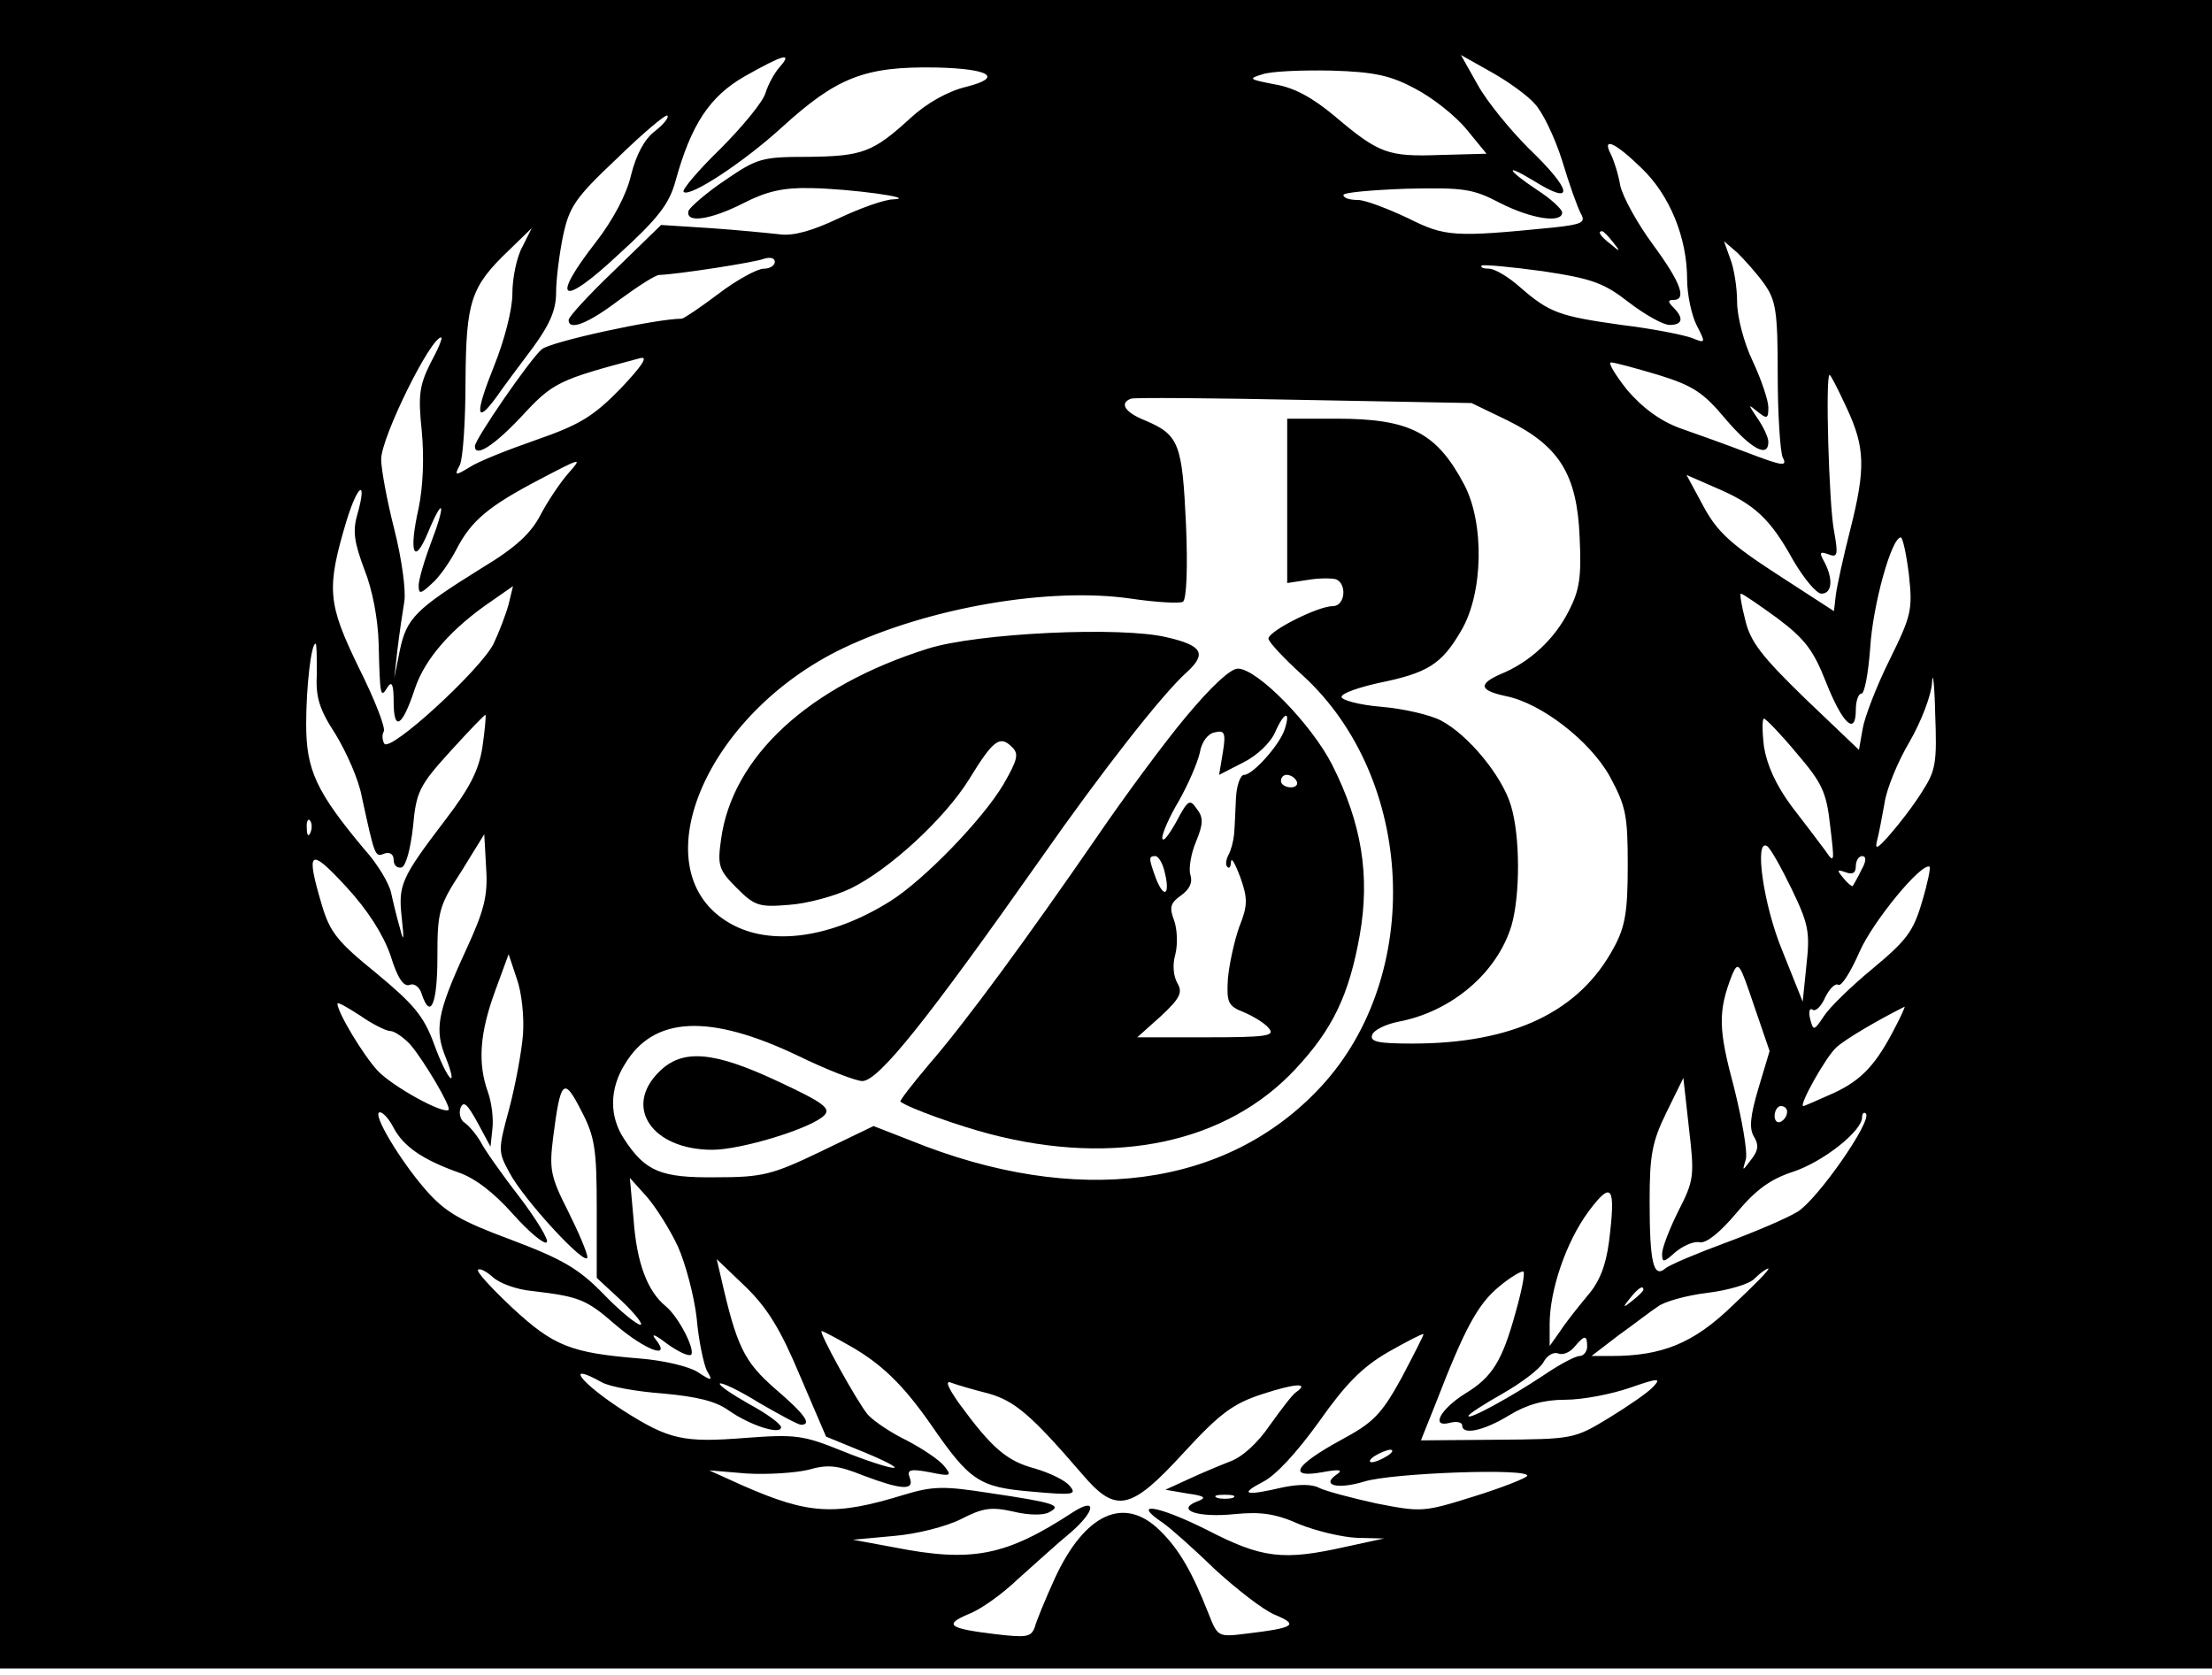 <?xml version="1.0" standalone="no"?>
<!DOCTYPE svg PUBLIC "-//W3C//DTD SVG 20010904//EN"
 "http://www.w3.org/TR/2001/REC-SVG-20010904/DTD/svg10.dtd">
<svg version="1.0" xmlns="http://www.w3.org/2000/svg"
 width="354pt" height="268pt" viewBox="0 0 354 268"
 preserveAspectRatio="xMidYMid meet">

<g transform="translate(0,268) scale(0.1,-0.1)"
fill="#000000" stroke="none">
<path d="M0 1345 l0 -1335 1770 0 1770 0 0 1335 0 1335 -1770 0 -1770 0 0
-1335z m1248 1228 c-9 -10 -19 -29 -23 -42 -4 -14 -37 -54 -72 -89 -36 -35
-62 -66 -59 -69 9 -10 97 48 157 103 88 80 132 98 247 96 87 -2 108 -16 48
-31 -29 -7 -63 -26 -89 -50 -60 -55 -77 -61 -164 -62 -73 0 -81 -2 -132 -37
-30 -20 -56 -43 -59 -49 -6 -21 35 -15 88 12 37 19 64 25 107 24 64 -1 173
-16 133 -18 -14 0 -53 -14 -87 -30 -42 -20 -73 -29 -95 -26 -18 2 -68 7 -112
10 l-78 5 -74 -72 c-41 -39 -74 -75 -74 -80 0 -18 31 -6 81 32 30 22 58 40 64
40 29 1 153 20 168 26 10 3 17 1 17 -5 0 -6 -8 -11 -18 -11 -10 0 -43 -18 -72
-40 -29 -22 -56 -40 -59 -40 -41 0 -211 -37 -224 -49 -19 -16 -107 -144 -107
-155 0 -19 31 1 75 48 50 54 58 58 190 93 13 3 2 -13 -32 -49 -44 -45 -66 -58
-135 -82 -46 -16 -94 -35 -107 -44 -23 -14 -24 -13 -15 4 5 11 9 71 9 134 1
128 8 151 70 210 l36 35 -15 -30 c-9 -16 -16 -50 -16 -75 0 -26 -13 -75 -29
-115 -31 -77 -30 -96 3 -51 11 16 38 52 59 80 27 37 37 60 37 88 0 20 5 61 11
90 10 47 19 61 87 125 41 40 78 71 80 68 3 -3 -6 -14 -20 -25 -17 -13 -30 -38
-38 -70 -7 -31 -29 -72 -56 -107 -74 -95 -56 -106 35 -21 65 59 82 82 92 118
25 91 55 136 111 168 62 35 77 39 56 15z m1208 -59 c12 -12 32 -53 44 -91 11
-37 25 -76 30 -85 8 -14 2 -17 -43 -22 -161 -16 -174 -15 -234 15 -32 15 -68
29 -80 29 -13 0 -23 3 -23 8 0 4 46 8 101 10 92 2 106 0 150 -23 49 -25 99
-33 99 -15 0 5 -18 22 -40 36 -48 32 -54 44 -6 15 67 -42 63 -16 -8 52 -29 29
-66 74 -81 101 l-27 48 48 -27 c27 -15 59 -38 70 -51z m-191 24 c27 -14 64
-43 82 -65 l32 -39 -74 -2 c-84 -3 -98 2 -170 63 -35 29 -64 45 -95 50 -41 8
-43 9 -20 16 14 5 64 7 111 6 69 -2 95 -8 134 -29z m362 -127 c45 -43 73 -111
73 -178 0 -24 7 -57 15 -73 15 -29 15 -30 -7 -21 -13 5 -63 15 -113 21 -99 14
-115 19 -163 61 -18 16 -40 29 -49 29 -9 0 -14 2 -12 5 3 2 47 -2 98 -9 80
-12 98 -19 138 -50 26 -20 55 -36 65 -36 21 0 23 11 6 28 -9 9 -9 12 0 12 22
0 12 28 -33 89 -25 34 -48 76 -52 94 -3 18 -10 40 -15 50 -15 29 7 19 49 -22z
m-46 -118 c13 -16 12 -17 -3 -4 -17 13 -22 21 -14 21 2 0 10 -8 17 -17z m243
-68 c18 -26 21 -43 21 -145 0 -63 4 -123 8 -132 8 -15 0 -14 -55 7 -34 13 -84
31 -110 40 -32 12 -59 32 -84 61 -19 24 -31 44 -26 44 6 0 39 -9 76 -20 55
-17 72 -28 107 -70 41 -48 69 -64 69 -37 0 7 -8 24 -17 37 -16 24 -16 24 0 11
15 -12 17 -11 17 7 0 11 -11 44 -25 74 -14 29 -25 71 -25 95 0 23 -5 54 -11
69 l-10 28 22 -19 c11 -11 31 -33 43 -50z m-2135 -126 c-18 -36 -20 -52 -14
-109 4 -43 2 -89 -5 -123 -16 -71 -8 -94 15 -39 25 60 29 47 5 -16 -11 -29
-20 -60 -20 -69 0 -14 3 -14 21 3 12 10 29 35 39 54 24 47 52 70 134 113 67
35 69 36 45 9 -13 -15 -33 -45 -44 -66 -15 -29 -39 -52 -94 -85 -106 -66 -120
-80 -131 -131 l-9 -45 5 45 c3 25 8 59 11 77 3 17 -4 69 -16 116 -12 47 -21
97 -21 112 0 35 79 195 96 195 3 0 -5 -19 -17 -41z m2266 -71 c30 -64 31 -97
6 -196 -11 -43 -21 -89 -23 -104 l-3 -26 -91 59 c-74 48 -96 68 -118 109 l-27
50 48 -21 c61 -26 86 -49 123 -116 17 -29 37 -53 45 -53 17 0 19 23 5 50 -9
16 -8 18 6 13 15 -6 16 -1 9 38 -8 41 -14 249 -7 249 2 0 14 -24 27 -52z
m-542 -21 c83 -41 111 -87 115 -187 3 -63 0 -84 -17 -117 -23 -46 -63 -83
-110 -102 -36 -16 -33 -26 9 -35 56 -11 134 -71 166 -128 26 -48 29 -62 29
-143 0 -73 -4 -98 -22 -131 -55 -103 -161 -154 -323 -154 -55 0 -68 3 -64 14
3 8 22 17 42 21 85 16 158 78 181 154 14 49 14 143 -1 192 -14 47 -68 113
-112 136 -17 9 -60 19 -96 22 -36 3 -64 11 -63 16 1 6 28 15 59 22 79 16 101
30 132 83 36 60 38 173 5 235 -44 83 -87 105 -204 105 l-79 0 0 -131 0 -132
33 5 c17 3 38 3 45 1 18 -7 15 -43 -5 -43 -24 0 -103 -40 -103 -52 0 -5 25
-32 55 -59 180 -165 194 -480 29 -658 -150 -162 -391 -194 -657 -86 l-59 23
-85 -41 c-77 -37 -93 -41 -167 -41 -88 -1 -113 9 -147 61 -24 36 -24 80 1 120
46 77 135 81 276 14 47 -23 94 -41 104 -41 26 0 104 98 285 355 100 143 196
265 234 299 33 30 25 43 -31 56 -73 18 -304 7 -383 -18 -191 -60 -313 -173
-331 -305 -6 -42 -4 -49 25 -78 29 -29 36 -31 84 -27 29 2 73 14 98 26 62 30
151 112 190 175 38 62 49 71 68 52 12 -11 10 -20 -13 -60 -33 -56 -127 -153
-181 -187 -94 -59 -191 -73 -256 -36 -146 82 -43 334 181 441 137 65 330 98
460 79 41 -6 78 -8 83 -5 6 3 8 55 5 124 -6 129 -11 143 -65 166 -33 13 -42
28 -23 35 5 2 130 1 277 -2 l268 -5 58 -28z m-1841 -150 c-8 -27 -5 -45 11
-88 13 -32 22 -80 23 -119 2 -85 3 -88 14 -70 7 11 10 5 10 -23 0 -49 14 -40
34 21 16 48 59 97 124 141 l33 23 -7 -29 c-4 -15 -15 -44 -24 -63 -21 -42
-166 -175 -175 -160 -3 5 -4 14 -1 19 4 5 -14 51 -40 103 -50 103 -52 126 -19
236 18 58 33 66 17 9z m2483 -97 c6 -56 4 -65 -31 -136 -21 -42 -40 -92 -43
-110 l-6 -34 -86 82 c-69 67 -88 91 -96 126 -6 23 -9 42 -7 42 3 0 29 -18 58
-39 44 -33 58 -51 78 -102 27 -68 48 -87 48 -45 0 14 4 26 9 26 5 0 11 33 14
73 4 68 34 177 49 177 3 0 9 -27 13 -60z m-2548 -158 c-2 -38 4 -57 30 -97 17
-28 37 -72 42 -100 21 -96 21 -97 36 -91 9 3 15 -1 15 -10 0 -9 6 -14 13 -12
7 3 14 30 18 65 5 56 10 66 60 121 30 33 55 59 56 58 1 -1 -1 -25 -5 -52 -6
-38 -21 -66 -60 -117 -70 -92 -75 -103 -69 -156 4 -36 3 -40 -3 -16 -5 17 -11
42 -14 56 -3 15 -22 47 -43 70 -77 92 -93 127 -93 200 0 60 8 129 15 129 2 0
2 -21 2 -48z m2569 -189 c-13 -21 -36 -51 -51 -68 -20 -23 -25 -26 -21 -10 3
11 8 38 12 60 3 22 21 66 40 98 19 33 35 75 36 95 1 20 4 -2 5 -50 3 -79 1
-91 -21 -125z m-201 62 c41 -48 48 -62 54 -117 7 -58 7 -61 -8 -39 -9 12 -33
44 -54 71 -25 34 -39 65 -44 95 -3 25 -3 45 0 45 3 0 27 -25 52 -55z m-2378
-127 c-3 -8 -6 -5 -6 6 -1 11 2 17 5 13 3 -3 4 -12 1 -19z m248 -190 c-46
-100 -50 -126 -31 -172 8 -20 11 -34 7 -31 -5 3 -17 28 -27 56 -16 43 -32 62
-91 111 -63 51 -75 66 -88 110 -26 88 -20 93 39 29 35 -38 59 -76 71 -110 11
-36 21 -51 31 -47 7 3 16 -4 19 -15 14 -42 25 -15 25 59 0 72 2 82 38 137 l37
60 3 -54 c3 -45 -3 -68 -33 -133z m2122 100 c27 -56 30 -69 24 -122 l-6 -59
-32 80 c-31 74 -46 182 -25 169 5 -3 22 -33 39 -68z m112 30 c-6 -13 -13 -24
-14 -26 -1 -1 -8 4 -15 13 -11 13 -10 14 4 9 11 -4 16 -1 16 10 0 9 5 16 10
16 7 0 7 -8 -1 -22z m97 -51 c-14 -48 -25 -62 -79 -107 -34 -28 -69 -62 -78
-76 -16 -24 -17 -24 -22 -5 -3 12 -1 19 4 15 5 -3 14 6 20 20 7 14 16 23 21
20 5 -3 20 21 34 53 21 48 99 143 112 136 2 -1 -3 -26 -12 -56z m-2239 -212
c-2 -27 -12 -81 -22 -119 -18 -66 -18 -69 0 -102 23 -44 124 -153 125 -136 0
7 -14 40 -31 74 -28 55 -30 67 -24 116 12 94 17 100 45 45 22 -42 25 -61 25
-158 l0 -110 40 -37 c22 -21 35 -38 30 -38 -6 0 -33 22 -59 49 -40 41 -66 56
-148 87 -81 30 -105 44 -136 79 -42 48 -88 125 -74 125 5 0 15 -11 22 -25 16
-30 47 -51 103 -71 27 -9 58 -33 88 -67 26 -29 50 -49 54 -45 4 3 -16 36 -44
73 -28 36 -56 76 -62 88 -7 12 -18 25 -25 30 -7 4 -10 15 -7 24 5 12 11 6 27
-23 l21 -39 3 28 c2 16 -1 42 -7 59 -17 47 -13 95 11 161 l22 60 13 -39 c8
-22 12 -61 10 -89z m1977 -87 c-13 -44 -15 -64 -7 -77 8 -13 7 -22 -4 -36 -15
-20 -15 -20 -9 0 3 11 -6 63 -19 115 -25 93 -26 121 -3 180 10 23 12 19 35
-49 l25 -73 -18 -60z m-2189 92 c6 0 21 -10 32 -22 22 -26 65 -99 61 -104 -8
-8 -91 38 -114 63 -23 25 -64 93 -64 107 0 3 16 -6 36 -19 20 -14 42 -25 49
-25z m2409 8 c-31 -61 -54 -86 -99 -107 -25 -11 -47 -21 -49 -21 -8 0 36 79
53 94 14 13 67 44 109 65 1 0 -5 -14 -14 -31z m-348 -296 c-14 -28 -26 -59
-26 -68 0 -15 2 -15 21 2 12 10 29 18 39 16 11 -2 33 16 59 47 31 37 54 54 91
66 48 16 110 65 110 87 0 6 3 9 6 6 11 -11 -77 -137 -109 -157 -18 -11 -70
-33 -116 -50 -46 -17 -89 -35 -96 -41 -19 -16 -25 10 -25 108 0 74 4 95 27
142 l27 55 9 -81 c9 -76 8 -83 -17 -132z m174 159 c0 -6 -4 -13 -10 -16 -5 -3
-10 1 -10 9 0 9 5 16 10 16 6 0 10 -4 10 -9z m-1775 -216 c12 -27 26 -79 30
-115 3 -35 11 -72 16 -83 10 -17 9 -18 -14 -3 -13 9 -55 19 -93 22 -111 9
-138 20 -204 81 -33 31 -58 58 -55 61 3 3 14 -3 24 -12 11 -10 39 -20 63 -22
75 -9 86 -13 133 -54 48 -41 91 -57 64 -23 -8 10 0 7 18 -7 18 -13 35 -21 39
-18 7 8 -20 61 -41 78 -29 24 -46 69 -51 138 l-6 67 27 -30 c14 -16 37 -52 50
-80z m1490 8 c-5 -38 -15 -64 -34 -86 -15 -18 -35 -43 -44 -57 l-17 -24 0 35
c0 54 26 131 62 180 38 51 44 41 33 -48z m-1295 -214 l42 -98 61 -25 c34 -14
55 -25 47 -25 -8 0 -45 12 -82 27 -62 25 -74 27 -154 21 -101 -8 -123 -3 -197
44 -68 44 -95 79 -34 45 12 -7 56 -15 98 -18 54 -5 84 -12 105 -27 34 -24 84
-40 84 -27 0 5 -23 22 -51 37 -28 16 -49 30 -47 33 3 2 31 -11 63 -31 33 -19
62 -35 67 -35 18 0 6 17 -42 58 -49 43 -61 67 -86 177 l-7 30 46 -44 c35 -34
56 -68 87 -142z m1145 99 c-21 -76 -37 -102 -80 -128 -40 -25 -56 -55 -25 -47
11 3 20 1 20 -4 0 -16 34 -9 75 16 28 17 55 25 90 25 28 0 74 9 103 19 46 16
51 16 38 2 -8 -9 -40 -31 -71 -50 -56 -34 -58 -34 -179 -35 l-122 -1 24 60
c46 119 67 158 101 186 19 16 37 26 39 24 3 -2 -3 -32 -13 -67z m348 13 c-63
-61 -113 -81 -195 -81 l-31 0 43 33 c24 17 52 39 63 46 10 8 46 18 79 22 33 4
68 14 76 23 9 9 19 16 22 16 3 -1 -23 -27 -57 -59z m-143 25 c0 -2 -8 -10 -17
-17 -16 -13 -17 -12 -4 4 13 16 21 21 21 13z m-1273 -88 c54 -30 89 -65 133
-128 62 -90 77 -100 161 -107 66 -6 73 -5 61 9 -7 9 -32 21 -56 28 -45 12 -69
33 -121 104 -19 27 -23 38 -12 33 8 -3 35 -11 59 -17 42 -12 68 -34 149 -128
55 -65 78 -60 164 34 58 63 79 78 125 93 52 17 77 19 54 3 -6 -4 -24 -28 -42
-53 -19 -28 -44 -51 -64 -58 -18 -7 -49 -20 -68 -29 l-35 -16 35 -6 c29 -4 32
-7 15 -13 -34 -14 3 -26 61 -20 41 4 65 1 103 -16 27 -11 69 -21 93 -22 l43
-1 -60 -13 c-102 -23 -135 -19 -224 27 -78 39 -122 46 -70 11 13 -9 51 -43 84
-75 34 -31 76 -64 95 -72 39 -16 32 -21 -43 -30 -48 -6 -48 -6 -63 32 -26 66
-47 103 -78 133 -57 56 -120 27 -168 -77 -15 -33 -29 -67 -32 -78 -6 -16 -13
-17 -64 -11 -74 9 -82 15 -42 32 19 7 54 32 79 56 26 23 63 57 85 75 39 34 42
57 3 32 -107 -70 -161 -81 -287 -56 l-65 12 65 6 c37 3 84 15 108 27 35 18 48
20 84 12 24 -6 49 -6 57 -1 21 11 11 15 -97 31 -71 11 -89 11 -135 -3 -111
-34 -152 -32 -259 15 l-53 24 60 -5 c34 -2 78 1 99 6 31 9 47 7 87 -9 61 -23
83 -25 75 -4 -5 13 0 15 32 9 34 -7 36 -6 23 10 -8 10 -35 28 -60 41 -25 12
-53 31 -62 41 -17 20 -80 134 -74 134 2 0 21 -10 42 -22z m886 -53 c-33 -60
-46 -72 -98 -100 -73 -40 -85 -61 -29 -51 27 5 34 4 24 -3 -27 -18 0 -25 43
-12 44 14 268 22 261 9 -3 -4 -41 -19 -86 -33 -80 -25 -83 -25 -155 -11 -41 9
-82 20 -92 25 -11 6 -32 6 -57 1 -60 -14 -72 -12 -34 8 21 10 55 47 91 97 43
61 69 87 110 111 30 17 55 30 57 29 1 -1 -15 -32 -35 -70z m297 50 c0 -8 -6
-15 -12 -15 -7 0 -33 -14 -58 -31 -51 -34 -120 -72 -120 -65 0 3 25 19 55 36
30 17 60 40 65 50 6 11 16 17 24 14 7 -3 19 2 26 11 16 19 20 19 20 0z m-320
-175 c-8 -5 -19 -10 -25 -10 -5 0 -3 5 5 10 8 5 20 10 25 10 6 0 3 -5 -5 -10z
m-247 -67 c-7 -2 -19 -2 -25 0 -7 3 -2 5 12 5 14 0 19 -2 13 -5z"/>
<path d="M1898 1533 c-36 -43 -100 -130 -143 -193 -111 -161 -209 -295 -268
-363 -27 -32 -48 -59 -46 -60 15 -11 94 -39 144 -52 200 -52 378 -14 488 104
60 64 86 119 103 214 17 96 3 180 -44 273 -33 65 -120 154 -151 154 -12 0 -43
-29 -83 -77z m158 -20 c-8 -25 -51 -73 -65 -73 -6 0 -12 -17 -13 -37 -1 -21
-2 -47 -3 -58 -1 -11 -5 -26 -9 -33 -4 -8 -5 -16 -2 -19 3 -4 6 0 6 8 1 8 7
-4 15 -25 12 -34 12 -45 -2 -80 -8 -23 -16 -60 -18 -83 -2 -37 0 -43 26 -53
16 -7 34 -18 40 -26 10 -12 -6 -14 -100 -14 l-111 0 38 34 c31 29 35 38 26 53
-6 11 -8 29 -3 46 4 16 3 40 -2 54 -8 21 -6 28 11 40 14 10 19 21 15 33 -3 10
1 34 9 53 12 29 12 39 1 53 -11 16 -14 14 -33 -22 -12 -21 -21 -33 -22 -25 0
8 12 35 27 60 14 25 29 59 33 76 3 18 13 31 24 33 16 4 18 -1 13 -32 l-6 -36
39 20 c22 11 44 32 51 49 14 32 25 35 15 4z m19 -83 c3 -5 -1 -10 -9 -10 -9 0
-16 5 -16 10 0 6 4 10 9 10 6 0 13 -4 16 -10z m-211 -146 c9 -36 -1 -43 -14
-10 -12 33 -12 36 -1 36 5 0 12 -12 15 -26z"/>
<path d="M1055 965 c-58 -57 -11 -125 85 -125 46 0 158 34 179 55 11 11 0 20
-73 54 -104 49 -154 53 -191 16z"/>
</g>
</svg>
